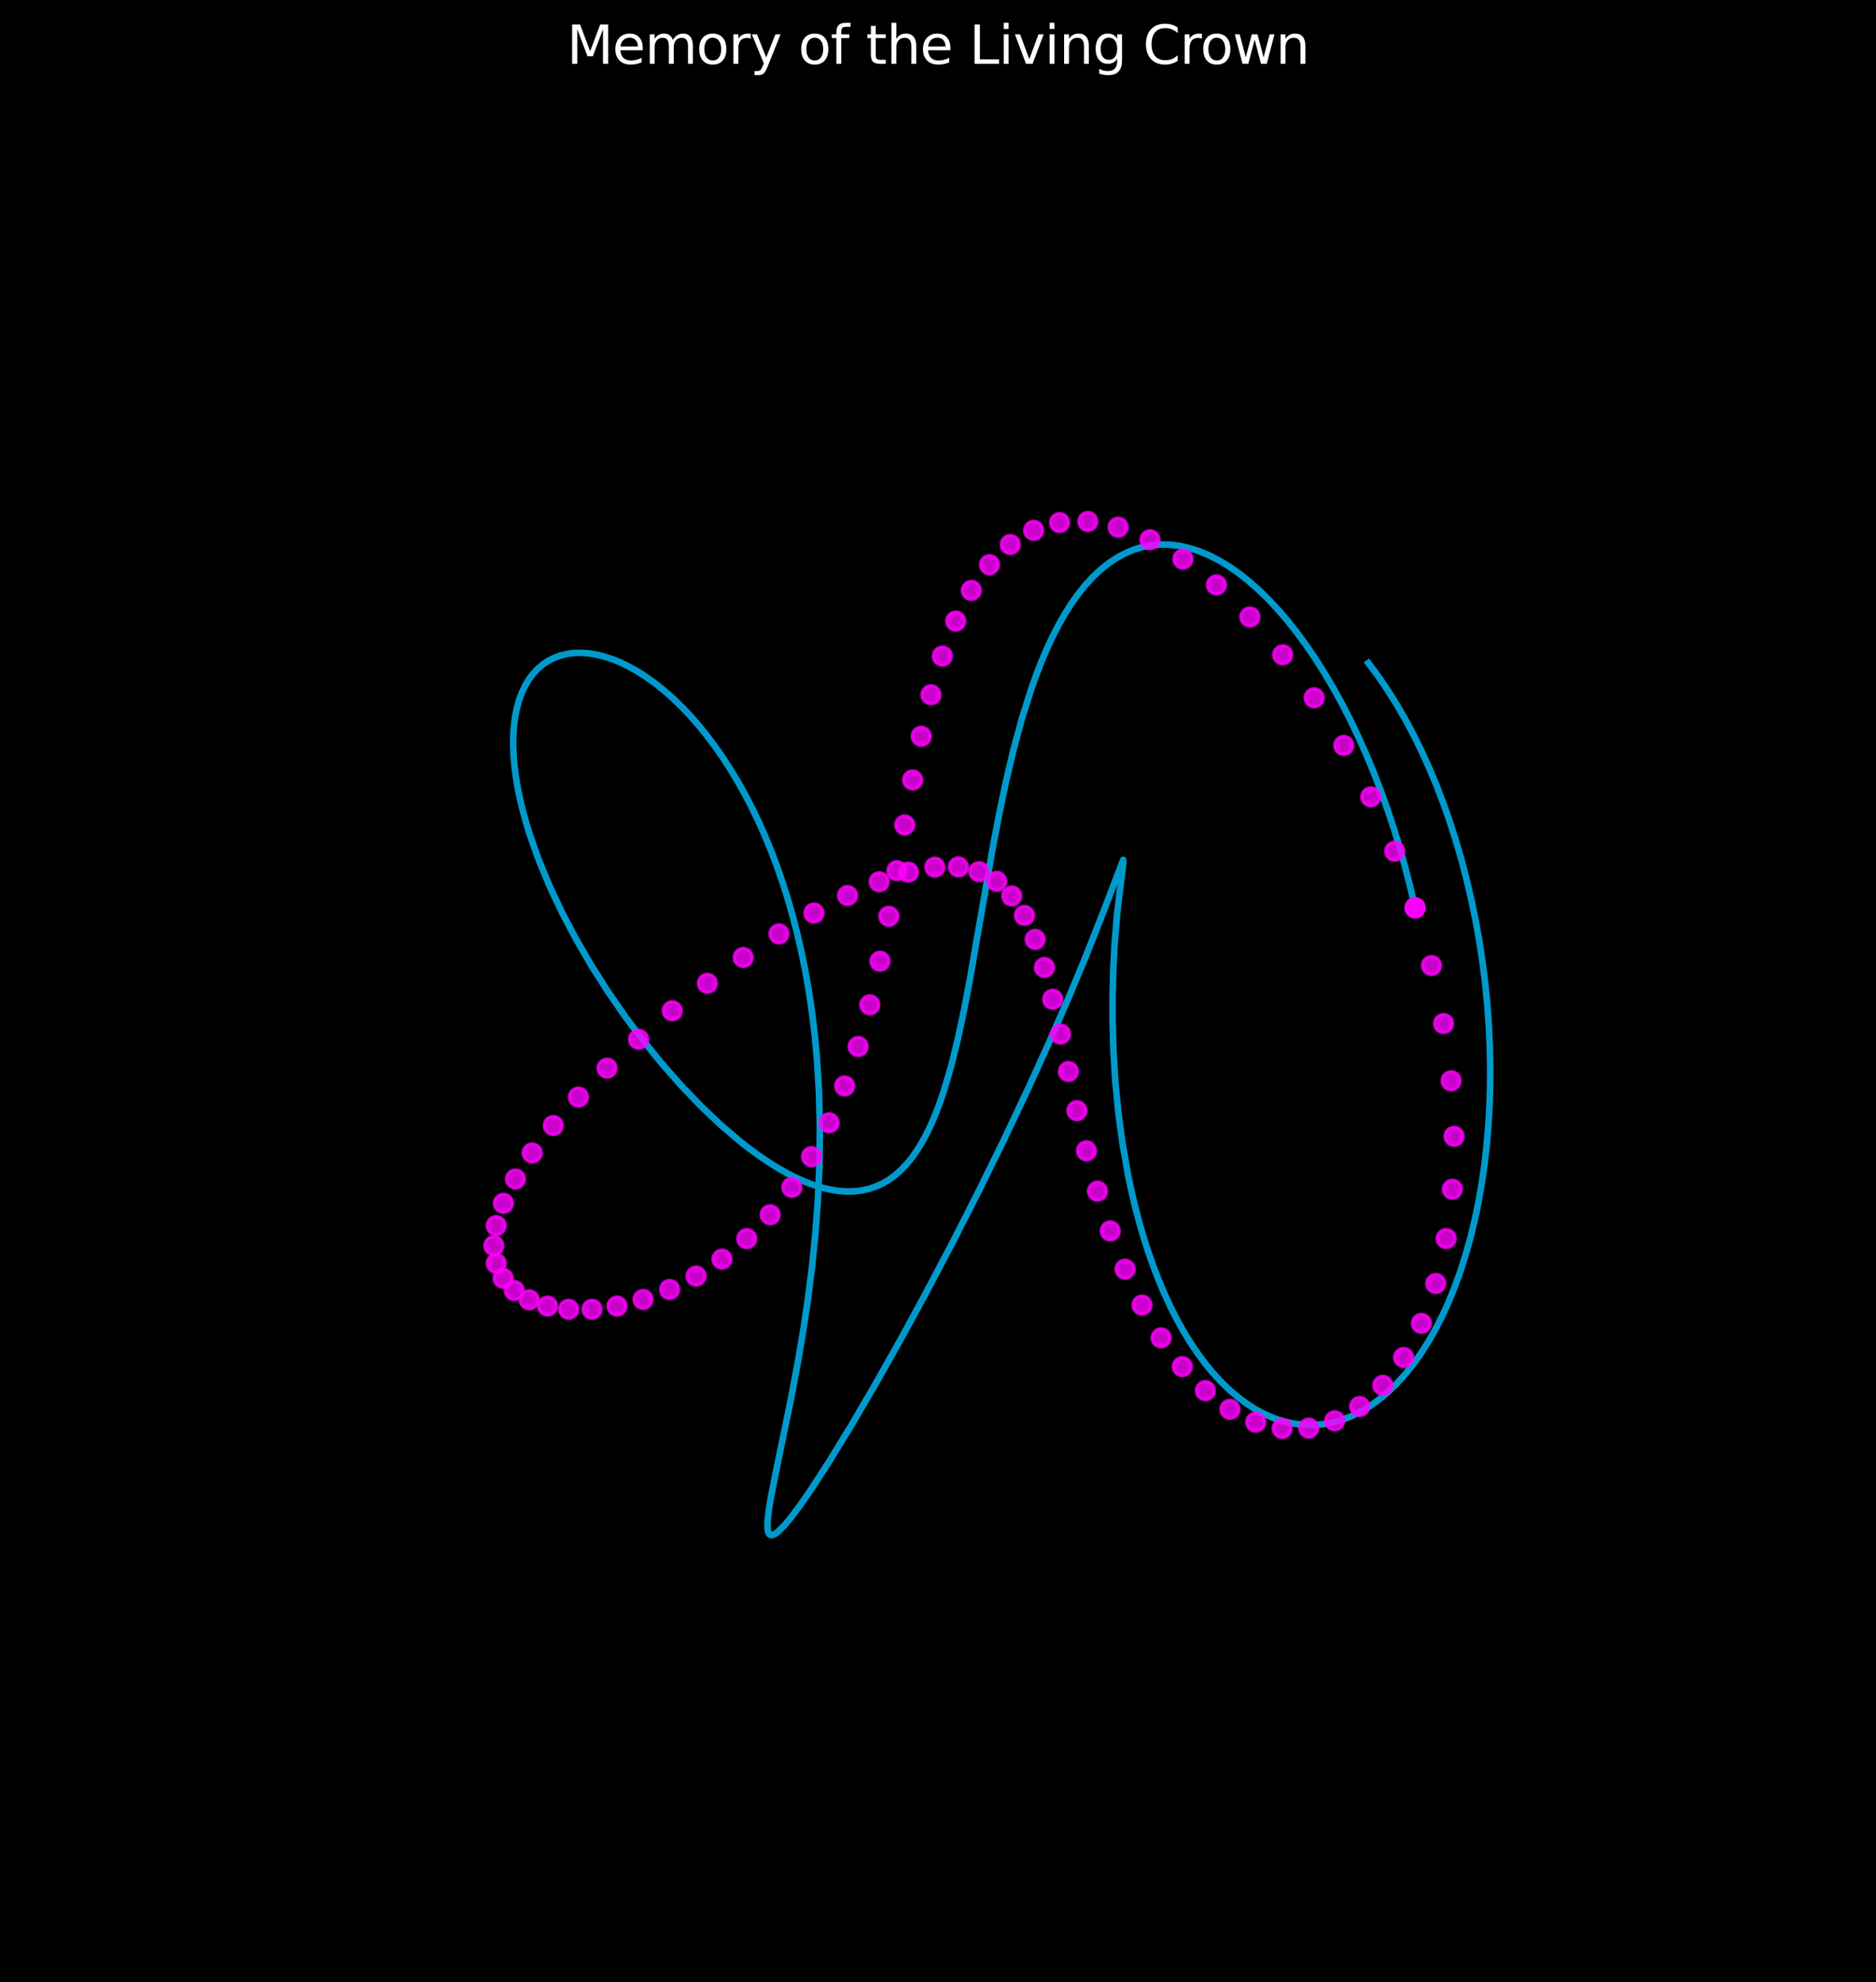 <?xml version="1.0" encoding="utf-8" standalone="no"?>
<!DOCTYPE svg PUBLIC "-//W3C//DTD SVG 1.1//EN"
  "http://www.w3.org/Graphics/SVG/1.1/DTD/svg11.dtd">
<svg xmlns:xlink="http://www.w3.org/1999/xlink" width="568.8pt" height="600.957pt" viewBox="0 0 568.8 600.957" xmlns="http://www.w3.org/2000/svg" version="1.1">
 <defs>
  <style type="text/css">*{stroke-linejoin: round; stroke-linecap: butt}</style>
 </defs>
 <g id="figure_1">
  <g id="patch_1">
   <path d="M 0 600.957 
L 568.8 600.957 
L 568.8 0 
L 0 0 
z
"/>
  </g>
  <g id="patch_2">
   <path d="M 7.2 593.758 
L 561.6 593.758 
L 561.6 39.358 
L 7.2 39.358 
z
"/>
  </g>
  <g id="axes_1">
   <g id="line2d_1">
    <path d="M 429.05 275.218 
L 427.641 269.134 
L 426.098 263.102 
L 424.424 257.136 
L 422.625 251.25 
L 420.704 245.459 
L 418.667 239.778 
L 416.519 234.218 
L 414.266 228.795 
L 411.915 223.521 
L 409.47 218.409 
L 406.94 213.471 
L 404.33 208.719 
L 401.647 204.165 
L 398.899 199.819 
L 396.092 195.691 
L 393.234 191.792 
L 390.332 188.131 
L 387.393 184.715 
L 384.426 181.554 
L 381.436 178.653 
L 378.432 176.02 
L 375.42 173.661 
L 372.408 171.581 
L 369.403 169.783 
L 366.411 168.272 
L 363.439 167.05 
L 360.494 166.12 
L 357.581 165.482 
L 354.707 165.137 
L 351.877 165.085 
L 349.096 165.324 
L 346.37 165.852 
L 343.703 166.667 
L 341.099 167.765 
L 338.561 169.142 
L 336.095 170.792 
L 333.701 172.709 
L 331.383 174.886 
L 329.144 177.318 
L 326.984 179.994 
L 324.905 182.906 
L 322.907 186.045 
L 320.991 189.401 
L 319.157 192.964 
L 317.404 196.721 
L 315.731 200.661 
L 314.136 204.772 
L 312.618 209.041 
L 309.8 218.002 
L 307.254 227.435 
L 304.95 237.228 
L 302.854 247.268 
L 300.927 257.438 
L 297.405 277.714 
L 294.023 297.177 
L 292.268 306.348 
L 290.412 315.024 
L 288.411 323.123 
L 286.228 330.571 
L 285.058 334.031 
L 283.828 337.306 
L 282.537 340.388 
L 281.182 343.272 
L 279.758 345.954 
L 278.263 348.427 
L 276.696 350.689 
L 275.055 352.736 
L 273.338 354.566 
L 271.544 356.175 
L 269.673 357.564 
L 267.725 358.729 
L 265.698 359.673 
L 263.596 360.393 
L 261.417 360.891 
L 259.164 361.169 
L 256.838 361.227 
L 254.442 361.069 
L 251.977 360.696 
L 249.448 360.111 
L 246.857 359.319 
L 244.207 358.323 
L 241.503 357.127 
L 238.749 355.736 
L 235.95 354.155 
L 233.109 352.389 
L 230.233 350.444 
L 227.326 348.325 
L 224.395 346.04 
L 218.481 340.996 
L 212.54 335.365 
L 206.624 329.206 
L 200.787 322.581 
L 195.082 315.554 
L 189.566 308.192 
L 184.294 300.565 
L 179.321 292.742 
L 174.7 284.795 
L 170.481 276.797 
L 166.712 268.821 
L 163.435 260.941 
L 160.691 253.23 
L 159.529 249.46 
L 158.511 245.76 
L 157.642 242.137 
L 156.923 238.602 
L 156.357 235.163 
L 155.946 231.827 
L 155.691 228.604 
L 155.593 225.502 
L 155.652 222.528 
L 155.868 219.691 
L 156.241 216.998 
L 156.768 214.456 
L 157.449 212.073 
L 158.28 209.855 
L 159.26 207.808 
L 160.384 205.939 
L 161.648 204.253 
L 163.049 202.755 
L 164.58 201.452 
L 166.237 200.346 
L 168.014 199.444 
L 169.905 198.747 
L 171.902 198.26 
L 173.998 197.984 
L 176.186 197.924 
L 178.458 198.08 
L 180.806 198.454 
L 183.221 199.046 
L 185.695 199.857 
L 188.219 200.888 
L 190.783 202.136 
L 193.38 203.602 
L 195.999 205.284 
L 198.632 207.178 
L 201.269 209.284 
L 203.901 211.597 
L 206.52 214.115 
L 209.116 216.832 
L 211.682 219.746 
L 214.208 222.85 
L 216.687 226.139 
L 219.111 229.609 
L 221.472 233.252 
L 223.765 237.063 
L 225.981 241.035 
L 228.115 245.161 
L 230.161 249.433 
L 232.114 253.843 
L 233.969 258.385 
L 235.723 263.05 
L 237.37 267.83 
L 238.909 272.716 
L 240.337 277.7 
L 241.651 282.774 
L 242.85 287.927 
L 243.934 293.153 
L 244.901 298.441 
L 245.752 303.782 
L 246.488 309.168 
L 247.109 314.59 
L 247.618 320.037 
L 248.308 330.976 
L 248.58 341.912 
L 248.464 352.773 
L 247.996 363.49 
L 247.218 373.993 
L 246.177 384.214 
L 244.923 394.089 
L 243.508 403.552 
L 241.988 412.543 
L 239.637 425.014 
L 235.997 442.632 
L 233.827 453.426 
L 233.127 457.604 
L 232.743 460.919 
L 232.712 463.339 
L 232.839 464.206 
L 233.067 464.84 
L 233.397 465.24 
L 233.834 465.402 
L 234.379 465.326 
L 235.035 465.011 
L 235.801 464.456 
L 237.673 462.626 
L 239.996 459.843 
L 242.766 456.12 
L 245.968 451.48 
L 251.537 442.875 
L 257.931 432.432 
L 265.016 420.349 
L 272.629 406.873 
L 280.583 392.297 
L 288.677 376.95 
L 296.702 361.195 
L 304.454 345.415 
L 311.742 330.003 
L 318.396 315.349 
L 324.277 301.829 
L 329.282 289.79 
L 334.495 276.565 
L 340.557 260.681 
L 340.605 260.856 
L 340.519 262.02 
L 338.718 276.939 
L 337.947 286.295 
L 337.56 293.477 
L 337.337 301.311 
L 337.331 309.7 
L 337.588 318.541 
L 338.152 327.726 
L 339.06 337.143 
L 340.343 346.678 
L 342.025 356.216 
L 343.022 360.949 
L 344.125 365.639 
L 345.334 370.272 
L 346.652 374.833 
L 348.077 379.308 
L 349.609 383.684 
L 351.248 387.946 
L 352.991 392.081 
L 354.838 396.076 
L 356.786 399.919 
L 358.832 403.596 
L 360.973 407.096 
L 363.205 410.407 
L 365.524 413.519 
L 367.926 416.42 
L 370.405 419.101 
L 372.957 421.552 
L 375.575 423.765 
L 378.253 425.73 
L 380.986 427.441 
L 383.765 428.89 
L 386.585 430.072 
L 389.438 430.98 
L 392.316 431.61 
L 395.212 431.958 
L 398.118 432.021 
L 401.025 431.795 
L 403.926 431.281 
L 406.812 430.475 
L 409.675 429.38 
L 412.507 427.994 
L 415.299 426.32 
L 418.043 424.36 
L 420.73 422.117 
L 423.353 419.595 
L 425.903 416.799 
L 428.373 413.734 
L 430.755 410.406 
L 433.042 406.823 
L 435.225 402.993 
L 437.3 398.922 
L 439.258 394.622 
L 441.093 390.101 
L 442.8 385.37 
L 444.373 380.441 
L 445.807 375.323 
L 447.098 370.031 
L 448.24 364.575 
L 449.23 358.97 
L 450.065 353.229 
L 450.741 347.366 
L 451.257 341.395 
L 451.61 335.331 
L 451.8 329.188 
L 451.824 322.982 
L 451.683 316.728 
L 451.377 310.441 
L 450.906 304.137 
L 450.271 297.831 
L 449.475 291.539 
L 448.519 285.277 
L 447.405 279.06 
L 446.138 272.903 
L 444.719 266.822 
L 443.154 260.831 
L 441.447 254.946 
L 439.602 249.18 
L 437.624 243.548 
L 435.52 238.064 
L 433.295 232.741 
L 430.954 227.592 
L 428.506 222.63 
L 425.956 217.866 
L 423.311 213.311 
L 420.579 208.978 
L 417.768 204.875 
L 414.884 201.013 
L 414.884 201.013 
" clip-path="url(#pced6976447)" style="fill: none; stroke: #00bfff; stroke-opacity: 0.8; stroke-width: 2; stroke-linecap: square"/>
   </g>
   <g id="Path3DCollection_1">
    <defs>
     <path id="C0_0_e614687bc3" d="M 0 2.739 
C 0.726 2.739 1.423 2.45 1.936 1.936 
C 2.45 1.423 2.739 0.726 2.739 -0 
C 2.739 -0.726 2.45 -1.423 1.936 -1.936 
C 1.423 -2.45 0.726 -2.739 0 -2.739 
C -0.726 -2.739 -1.423 -2.45 -1.936 -1.936 
C -2.45 -1.423 -2.739 -0.726 -2.739 0 
C -2.739 0.726 -2.45 1.423 -1.936 1.936 
C -1.423 2.45 -0.726 2.739 0 2.739 
z
"/>
    </defs>
    <g clip-path="url(#pced6976447)">
     <use xlink:href="#C0_0_e614687bc3" x="211.052" y="386.859" style="fill: #ff00ff; fill-opacity: 0.8; stroke: #ff00ff; stroke-opacity: 0.8"/>
    </g>
    <g clip-path="url(#pced6976447)">
     <use xlink:href="#C0_0_e614687bc3" x="218.896" y="381.725" style="fill: #ff00ff; fill-opacity: 0.8; stroke: #ff00ff; stroke-opacity: 0.8"/>
    </g>
    <g clip-path="url(#pced6976447)">
     <use xlink:href="#C0_0_e614687bc3" x="203.028" y="390.934" style="fill: #ff00ff; fill-opacity: 0.8; stroke: #ff00ff; stroke-opacity: 0.8"/>
    </g>
    <g clip-path="url(#pced6976447)">
     <use xlink:href="#C0_0_e614687bc3" x="226.424" y="375.528" style="fill: #ff00ff; fill-opacity: 0.8; stroke: #ff00ff; stroke-opacity: 0.8"/>
    </g>
    <g clip-path="url(#pced6976447)">
     <use xlink:href="#C0_0_e614687bc3" x="194.98" y="393.962" style="fill: #ff00ff; fill-opacity: 0.8; stroke: #ff00ff; stroke-opacity: 0.8"/>
    </g>
    <g clip-path="url(#pced6976447)">
     <use xlink:href="#C0_0_e614687bc3" x="233.516" y="368.272" style="fill: #ff00ff; fill-opacity: 0.8; stroke: #ff00ff; stroke-opacity: 0.8"/>
    </g>
    <g clip-path="url(#pced6976447)">
     <use xlink:href="#C0_0_e614687bc3" x="187.076" y="395.958" style="fill: #ff00ff; fill-opacity: 0.8; stroke: #ff00ff; stroke-opacity: 0.8"/>
    </g>
    <g clip-path="url(#pced6976447)">
     <use xlink:href="#C0_0_e614687bc3" x="240.08" y="359.975" style="fill: #ff00ff; fill-opacity: 0.8; stroke: #ff00ff; stroke-opacity: 0.8"/>
    </g>
    <g clip-path="url(#pced6976447)">
     <use xlink:href="#C0_0_e614687bc3" x="179.493" y="396.942" style="fill: #ff00ff; fill-opacity: 0.8; stroke: #ff00ff; stroke-opacity: 0.8"/>
    </g>
    <g clip-path="url(#pced6976447)">
     <use xlink:href="#C0_0_e614687bc3" x="246.051" y="350.667" style="fill: #ff00ff; fill-opacity: 0.8; stroke: #ff00ff; stroke-opacity: 0.8"/>
    </g>
    <g clip-path="url(#pced6976447)">
     <use xlink:href="#C0_0_e614687bc3" x="251.392" y="340.399" style="fill: #ff00ff; fill-opacity: 0.8; stroke: #ff00ff; stroke-opacity: 0.8"/>
    </g>
    <g clip-path="url(#pced6976447)">
     <use xlink:href="#C0_0_e614687bc3" x="172.412" y="396.938" style="fill: #ff00ff; fill-opacity: 0.8; stroke: #ff00ff; stroke-opacity: 0.8"/>
    </g>
    <g clip-path="url(#pced6976447)">
     <use xlink:href="#C0_0_e614687bc3" x="415.613" y="241.575" style="fill: #ff00ff; fill-opacity: 0.8; stroke: #ff00ff; stroke-opacity: 0.8"/>
    </g>
    <g clip-path="url(#pced6976447)">
     <use xlink:href="#C0_0_e614687bc3" x="422.873" y="258.074" style="fill: #ff00ff; fill-opacity: 0.8; stroke: #ff00ff; stroke-opacity: 0.8"/>
    </g>
    <g clip-path="url(#pced6976447)">
     <use xlink:href="#C0_0_e614687bc3" x="407.417" y="225.988" style="fill: #ff00ff; fill-opacity: 0.8; stroke: #ff00ff; stroke-opacity: 0.8"/>
    </g>
    <g clip-path="url(#pced6976447)">
     <use xlink:href="#C0_0_e614687bc3" x="429.05" y="275.218" style="fill: #ff00ff; fill-opacity: 0.8; stroke: #ff00ff; stroke-opacity: 0.8"/>
    </g>
    <g clip-path="url(#pced6976447)">
     <use xlink:href="#C0_0_e614687bc3" x="429.05" y="275.218" style="fill: #ff00ff; fill-opacity: 0.8; stroke: #ff00ff; stroke-opacity: 0.8"/>
    </g>
    <g clip-path="url(#pced6976447)">
     <use xlink:href="#C0_0_e614687bc3" x="398.455" y="211.559" style="fill: #ff00ff; fill-opacity: 0.8; stroke: #ff00ff; stroke-opacity: 0.8"/>
    </g>
    <g clip-path="url(#pced6976447)">
     <use xlink:href="#C0_0_e614687bc3" x="434.018" y="292.725" style="fill: #ff00ff; fill-opacity: 0.8; stroke: #ff00ff; stroke-opacity: 0.8"/>
    </g>
    <g clip-path="url(#pced6976447)">
     <use xlink:href="#C0_0_e614687bc3" x="256.097" y="329.236" style="fill: #ff00ff; fill-opacity: 0.8; stroke: #ff00ff; stroke-opacity: 0.8"/>
    </g>
    <g clip-path="url(#pced6976447)">
     <use xlink:href="#C0_0_e614687bc3" x="388.907" y="198.513" style="fill: #ff00ff; fill-opacity: 0.8; stroke: #ff00ff; stroke-opacity: 0.8"/>
    </g>
    <g clip-path="url(#pced6976447)">
     <use xlink:href="#C0_0_e614687bc3" x="437.681" y="310.304" style="fill: #ff00ff; fill-opacity: 0.8; stroke: #ff00ff; stroke-opacity: 0.8"/>
    </g>
    <g clip-path="url(#pced6976447)">
     <use xlink:href="#C0_0_e614687bc3" x="439.973" y="327.659" style="fill: #ff00ff; fill-opacity: 0.8; stroke: #ff00ff; stroke-opacity: 0.8"/>
    </g>
    <g clip-path="url(#pced6976447)">
     <use xlink:href="#C0_0_e614687bc3" x="378.963" y="187.046" style="fill: #ff00ff; fill-opacity: 0.8; stroke: #ff00ff; stroke-opacity: 0.8"/>
    </g>
    <g clip-path="url(#pced6976447)">
     <use xlink:href="#C0_0_e614687bc3" x="166.011" y="395.968" style="fill: #ff00ff; fill-opacity: 0.8; stroke: #ff00ff; stroke-opacity: 0.8"/>
    </g>
    <g clip-path="url(#pced6976447)">
     <use xlink:href="#C0_0_e614687bc3" x="260.191" y="317.271" style="fill: #ff00ff; fill-opacity: 0.8; stroke: #ff00ff; stroke-opacity: 0.8"/>
    </g>
    <g clip-path="url(#pced6976447)">
     <use xlink:href="#C0_0_e614687bc3" x="440.862" y="344.497" style="fill: #ff00ff; fill-opacity: 0.8; stroke: #ff00ff; stroke-opacity: 0.8"/>
    </g>
    <g clip-path="url(#pced6976447)">
     <use xlink:href="#C0_0_e614687bc3" x="368.816" y="177.327" style="fill: #ff00ff; fill-opacity: 0.8; stroke: #ff00ff; stroke-opacity: 0.8"/>
    </g>
    <g clip-path="url(#pced6976447)">
     <use xlink:href="#C0_0_e614687bc3" x="440.351" y="360.532" style="fill: #ff00ff; fill-opacity: 0.8; stroke: #ff00ff; stroke-opacity: 0.8"/>
    </g>
    <g clip-path="url(#pced6976447)">
     <use xlink:href="#C0_0_e614687bc3" x="358.657" y="169.489" style="fill: #ff00ff; fill-opacity: 0.8; stroke: #ff00ff; stroke-opacity: 0.8"/>
    </g>
    <g clip-path="url(#pced6976447)">
     <use xlink:href="#C0_0_e614687bc3" x="263.728" y="304.613" style="fill: #ff00ff; fill-opacity: 0.8; stroke: #ff00ff; stroke-opacity: 0.8"/>
    </g>
    <g clip-path="url(#pced6976447)">
     <use xlink:href="#C0_0_e614687bc3" x="438.478" y="375.491" style="fill: #ff00ff; fill-opacity: 0.8; stroke: #ff00ff; stroke-opacity: 0.8"/>
    </g>
    <g clip-path="url(#pced6976447)">
     <use xlink:href="#C0_0_e614687bc3" x="348.666" y="163.635" style="fill: #ff00ff; fill-opacity: 0.8; stroke: #ff00ff; stroke-opacity: 0.8"/>
    </g>
    <g clip-path="url(#pced6976447)">
     <use xlink:href="#C0_0_e614687bc3" x="160.463" y="394.059" style="fill: #ff00ff; fill-opacity: 0.8; stroke: #ff00ff; stroke-opacity: 0.8"/>
    </g>
    <g clip-path="url(#pced6976447)">
     <use xlink:href="#C0_0_e614687bc3" x="435.315" y="389.125" style="fill: #ff00ff; fill-opacity: 0.8; stroke: #ff00ff; stroke-opacity: 0.8"/>
    </g>
    <g clip-path="url(#pced6976447)">
     <use xlink:href="#C0_0_e614687bc3" x="339.01" y="159.827" style="fill: #ff00ff; fill-opacity: 0.8; stroke: #ff00ff; stroke-opacity: 0.8"/>
    </g>
    <g clip-path="url(#pced6976447)">
     <use xlink:href="#C0_0_e614687bc3" x="266.791" y="291.4" style="fill: #ff00ff; fill-opacity: 0.8; stroke: #ff00ff; stroke-opacity: 0.8"/>
    </g>
    <g clip-path="url(#pced6976447)">
     <use xlink:href="#C0_0_e614687bc3" x="430.966" y="401.207" style="fill: #ff00ff; fill-opacity: 0.8; stroke: #ff00ff; stroke-opacity: 0.8"/>
    </g>
    <g clip-path="url(#pced6976447)">
     <use xlink:href="#C0_0_e614687bc3" x="329.837" y="158.094" style="fill: #ff00ff; fill-opacity: 0.8; stroke: #ff00ff; stroke-opacity: 0.8"/>
    </g>
    <g clip-path="url(#pced6976447)">
     <use xlink:href="#C0_0_e614687bc3" x="425.563" y="411.545" style="fill: #ff00ff; fill-opacity: 0.8; stroke: #ff00ff; stroke-opacity: 0.8"/>
    </g>
    <g clip-path="url(#pced6976447)">
     <use xlink:href="#C0_0_e614687bc3" x="269.487" y="277.789" style="fill: #ff00ff; fill-opacity: 0.8; stroke: #ff00ff; stroke-opacity: 0.8"/>
    </g>
    <g clip-path="url(#pced6976447)">
     <use xlink:href="#C0_0_e614687bc3" x="321.27" y="158.428" style="fill: #ff00ff; fill-opacity: 0.8; stroke: #ff00ff; stroke-opacity: 0.8"/>
    </g>
    <g clip-path="url(#pced6976447)">
     <use xlink:href="#C0_0_e614687bc3" x="419.264" y="419.983" style="fill: #ff00ff; fill-opacity: 0.8; stroke: #ff00ff; stroke-opacity: 0.8"/>
    </g>
    <g clip-path="url(#pced6976447)">
     <use xlink:href="#C0_0_e614687bc3" x="155.928" y="391.239" style="fill: #ff00ff; fill-opacity: 0.8; stroke: #ff00ff; stroke-opacity: 0.8"/>
    </g>
    <g clip-path="url(#pced6976447)">
     <use xlink:href="#C0_0_e614687bc3" x="271.941" y="263.96" style="fill: #ff00ff; fill-opacity: 0.8; stroke: #ff00ff; stroke-opacity: 0.8"/>
    </g>
    <g clip-path="url(#pced6976447)">
     <use xlink:href="#C0_0_e614687bc3" x="313.405" y="160.781" style="fill: #ff00ff; fill-opacity: 0.8; stroke: #ff00ff; stroke-opacity: 0.8"/>
    </g>
    <g clip-path="url(#pced6976447)">
     <use xlink:href="#C0_0_e614687bc3" x="412.244" y="426.405" style="fill: #ff00ff; fill-opacity: 0.8; stroke: #ff00ff; stroke-opacity: 0.8"/>
    </g>
    <g clip-path="url(#pced6976447)">
     <use xlink:href="#C0_0_e614687bc3" x="274.297" y="250.11" style="fill: #ff00ff; fill-opacity: 0.8; stroke: #ff00ff; stroke-opacity: 0.8"/>
    </g>
    <g clip-path="url(#pced6976447)">
     <use xlink:href="#C0_0_e614687bc3" x="306.306" y="165.074" style="fill: #ff00ff; fill-opacity: 0.8; stroke: #ff00ff; stroke-opacity: 0.8"/>
    </g>
    <g clip-path="url(#pced6976447)">
     <use xlink:href="#C0_0_e614687bc3" x="404.688" y="430.737" style="fill: #ff00ff; fill-opacity: 0.8; stroke: #ff00ff; stroke-opacity: 0.8"/>
    </g>
    <g clip-path="url(#pced6976447)">
     <use xlink:href="#C0_0_e614687bc3" x="300.005" y="171.191" style="fill: #ff00ff; fill-opacity: 0.8; stroke: #ff00ff; stroke-opacity: 0.8"/>
    </g>
    <g clip-path="url(#pced6976447)">
     <use xlink:href="#C0_0_e614687bc3" x="276.703" y="236.453" style="fill: #ff00ff; fill-opacity: 0.8; stroke: #ff00ff; stroke-opacity: 0.8"/>
    </g>
    <g clip-path="url(#pced6976447)">
     <use xlink:href="#C0_0_e614687bc3" x="294.502" y="178.987" style="fill: #ff00ff; fill-opacity: 0.8; stroke: #ff00ff; stroke-opacity: 0.8"/>
    </g>
    <g clip-path="url(#pced6976447)">
     <use xlink:href="#C0_0_e614687bc3" x="279.312" y="223.214" style="fill: #ff00ff; fill-opacity: 0.8; stroke: #ff00ff; stroke-opacity: 0.8"/>
    </g>
    <g clip-path="url(#pced6976447)">
     <use xlink:href="#C0_0_e614687bc3" x="396.792" y="432.952" style="fill: #ff00ff; fill-opacity: 0.8; stroke: #ff00ff; stroke-opacity: 0.8"/>
    </g>
    <g clip-path="url(#pced6976447)">
     <use xlink:href="#C0_0_e614687bc3" x="289.76" y="188.29" style="fill: #ff00ff; fill-opacity: 0.8; stroke: #ff00ff; stroke-opacity: 0.8"/>
    </g>
    <g clip-path="url(#pced6976447)">
     <use xlink:href="#C0_0_e614687bc3" x="282.27" y="210.621" style="fill: #ff00ff; fill-opacity: 0.8; stroke: #ff00ff; stroke-opacity: 0.8"/>
    </g>
    <g clip-path="url(#pced6976447)">
     <use xlink:href="#C0_0_e614687bc3" x="285.714" y="198.905" style="fill: #ff00ff; fill-opacity: 0.8; stroke: #ff00ff; stroke-opacity: 0.8"/>
    </g>
    <g clip-path="url(#pced6976447)">
     <use xlink:href="#C0_0_e614687bc3" x="152.551" y="387.541" style="fill: #ff00ff; fill-opacity: 0.8; stroke: #ff00ff; stroke-opacity: 0.8"/>
    </g>
    <g clip-path="url(#pced6976447)">
     <use xlink:href="#C0_0_e614687bc3" x="388.745" y="433.066" style="fill: #ff00ff; fill-opacity: 0.8; stroke: #ff00ff; stroke-opacity: 0.8"/>
    </g>
    <g clip-path="url(#pced6976447)">
     <use xlink:href="#C0_0_e614687bc3" x="380.731" y="431.14" style="fill: #ff00ff; fill-opacity: 0.8; stroke: #ff00ff; stroke-opacity: 0.8"/>
    </g>
    <g clip-path="url(#pced6976447)">
     <use xlink:href="#C0_0_e614687bc3" x="372.92" y="427.273" style="fill: #ff00ff; fill-opacity: 0.8; stroke: #ff00ff; stroke-opacity: 0.8"/>
    </g>
    <g clip-path="url(#pced6976447)">
     <use xlink:href="#C0_0_e614687bc3" x="365.458" y="421.606" style="fill: #ff00ff; fill-opacity: 0.8; stroke: #ff00ff; stroke-opacity: 0.8"/>
    </g>
    <g clip-path="url(#pced6976447)">
     <use xlink:href="#C0_0_e614687bc3" x="150.453" y="383" style="fill: #ff00ff; fill-opacity: 0.8; stroke: #ff00ff; stroke-opacity: 0.8"/>
    </g>
    <g clip-path="url(#pced6976447)">
     <use xlink:href="#C0_0_e614687bc3" x="358.469" y="414.311" style="fill: #ff00ff; fill-opacity: 0.8; stroke: #ff00ff; stroke-opacity: 0.8"/>
    </g>
    <g clip-path="url(#pced6976447)">
     <use xlink:href="#C0_0_e614687bc3" x="352.046" y="405.588" style="fill: #ff00ff; fill-opacity: 0.8; stroke: #ff00ff; stroke-opacity: 0.8"/>
    </g>
    <g clip-path="url(#pced6976447)">
     <use xlink:href="#C0_0_e614687bc3" x="346.251" y="395.662" style="fill: #ff00ff; fill-opacity: 0.8; stroke: #ff00ff; stroke-opacity: 0.8"/>
    </g>
    <g clip-path="url(#pced6976447)">
     <use xlink:href="#C0_0_e614687bc3" x="149.73" y="377.662" style="fill: #ff00ff; fill-opacity: 0.8; stroke: #ff00ff; stroke-opacity: 0.8"/>
    </g>
    <g clip-path="url(#pced6976447)">
     <use xlink:href="#C0_0_e614687bc3" x="341.112" y="384.773" style="fill: #ff00ff; fill-opacity: 0.8; stroke: #ff00ff; stroke-opacity: 0.8"/>
    </g>
    <g clip-path="url(#pced6976447)">
     <use xlink:href="#C0_0_e614687bc3" x="336.622" y="373.175" style="fill: #ff00ff; fill-opacity: 0.8; stroke: #ff00ff; stroke-opacity: 0.8"/>
    </g>
    <g clip-path="url(#pced6976447)">
     <use xlink:href="#C0_0_e614687bc3" x="150.448" y="371.577" style="fill: #ff00ff; fill-opacity: 0.8; stroke: #ff00ff; stroke-opacity: 0.8"/>
    </g>
    <g clip-path="url(#pced6976447)">
     <use xlink:href="#C0_0_e614687bc3" x="332.743" y="361.127" style="fill: #ff00ff; fill-opacity: 0.8; stroke: #ff00ff; stroke-opacity: 0.8"/>
    </g>
    <g clip-path="url(#pced6976447)">
     <use xlink:href="#C0_0_e614687bc3" x="329.404" y="348.886" style="fill: #ff00ff; fill-opacity: 0.8; stroke: #ff00ff; stroke-opacity: 0.8"/>
    </g>
    <g clip-path="url(#pced6976447)">
     <use xlink:href="#C0_0_e614687bc3" x="152.636" y="364.808" style="fill: #ff00ff; fill-opacity: 0.8; stroke: #ff00ff; stroke-opacity: 0.8"/>
    </g>
    <g clip-path="url(#pced6976447)">
     <use xlink:href="#C0_0_e614687bc3" x="326.508" y="336.709" style="fill: #ff00ff; fill-opacity: 0.8; stroke: #ff00ff; stroke-opacity: 0.8"/>
    </g>
    <g clip-path="url(#pced6976447)">
     <use xlink:href="#C0_0_e614687bc3" x="323.932" y="324.84" style="fill: #ff00ff; fill-opacity: 0.8; stroke: #ff00ff; stroke-opacity: 0.8"/>
    </g>
    <g clip-path="url(#pced6976447)">
     <use xlink:href="#C0_0_e614687bc3" x="156.288" y="357.431" style="fill: #ff00ff; fill-opacity: 0.8; stroke: #ff00ff; stroke-opacity: 0.8"/>
    </g>
    <g clip-path="url(#pced6976447)">
     <use xlink:href="#C0_0_e614687bc3" x="321.537" y="313.511" style="fill: #ff00ff; fill-opacity: 0.8; stroke: #ff00ff; stroke-opacity: 0.8"/>
    </g>
    <g clip-path="url(#pced6976447)">
     <use xlink:href="#C0_0_e614687bc3" x="161.359" y="349.533" style="fill: #ff00ff; fill-opacity: 0.8; stroke: #ff00ff; stroke-opacity: 0.8"/>
    </g>
    <g clip-path="url(#pced6976447)">
     <use xlink:href="#C0_0_e614687bc3" x="319.167" y="302.935" style="fill: #ff00ff; fill-opacity: 0.8; stroke: #ff00ff; stroke-opacity: 0.8"/>
    </g>
    <g clip-path="url(#pced6976447)">
     <use xlink:href="#C0_0_e614687bc3" x="316.662" y="293.305" style="fill: #ff00ff; fill-opacity: 0.8; stroke: #ff00ff; stroke-opacity: 0.8"/>
    </g>
    <g clip-path="url(#pced6976447)">
     <use xlink:href="#C0_0_e614687bc3" x="167.764" y="341.22" style="fill: #ff00ff; fill-opacity: 0.8; stroke: #ff00ff; stroke-opacity: 0.8"/>
    </g>
    <g clip-path="url(#pced6976447)">
     <use xlink:href="#C0_0_e614687bc3" x="313.859" y="284.789" style="fill: #ff00ff; fill-opacity: 0.8; stroke: #ff00ff; stroke-opacity: 0.8"/>
    </g>
    <g clip-path="url(#pced6976447)">
     <use xlink:href="#C0_0_e614687bc3" x="175.383" y="332.611" style="fill: #ff00ff; fill-opacity: 0.8; stroke: #ff00ff; stroke-opacity: 0.8"/>
    </g>
    <g clip-path="url(#pced6976447)">
     <use xlink:href="#C0_0_e614687bc3" x="310.605" y="277.529" style="fill: #ff00ff; fill-opacity: 0.8; stroke: #ff00ff; stroke-opacity: 0.8"/>
    </g>
    <g clip-path="url(#pced6976447)">
     <use xlink:href="#C0_0_e614687bc3" x="306.757" y="271.636" style="fill: #ff00ff; fill-opacity: 0.8; stroke: #ff00ff; stroke-opacity: 0.8"/>
    </g>
    <g clip-path="url(#pced6976447)">
     <use xlink:href="#C0_0_e614687bc3" x="184.058" y="323.841" style="fill: #ff00ff; fill-opacity: 0.8; stroke: #ff00ff; stroke-opacity: 0.8"/>
    </g>
    <g clip-path="url(#pced6976447)">
     <use xlink:href="#C0_0_e614687bc3" x="302.194" y="267.194" style="fill: #ff00ff; fill-opacity: 0.8; stroke: #ff00ff; stroke-opacity: 0.8"/>
    </g>
    <g clip-path="url(#pced6976447)">
     <use xlink:href="#C0_0_e614687bc3" x="193.607" y="315.058" style="fill: #ff00ff; fill-opacity: 0.8; stroke: #ff00ff; stroke-opacity: 0.8"/>
    </g>
    <g clip-path="url(#pced6976447)">
     <use xlink:href="#C0_0_e614687bc3" x="296.821" y="264.25" style="fill: #ff00ff; fill-opacity: 0.8; stroke: #ff00ff; stroke-opacity: 0.8"/>
    </g>
    <g clip-path="url(#pced6976447)">
     <use xlink:href="#C0_0_e614687bc3" x="203.819" y="306.424" style="fill: #ff00ff; fill-opacity: 0.8; stroke: #ff00ff; stroke-opacity: 0.8"/>
    </g>
    <g clip-path="url(#pced6976447)">
     <use xlink:href="#C0_0_e614687bc3" x="290.577" y="262.822" style="fill: #ff00ff; fill-opacity: 0.8; stroke: #ff00ff; stroke-opacity: 0.8"/>
    </g>
    <g clip-path="url(#pced6976447)">
     <use xlink:href="#C0_0_e614687bc3" x="214.471" y="298.107" style="fill: #ff00ff; fill-opacity: 0.8; stroke: #ff00ff; stroke-opacity: 0.8"/>
    </g>
    <g clip-path="url(#pced6976447)">
     <use xlink:href="#C0_0_e614687bc3" x="283.436" y="262.893" style="fill: #ff00ff; fill-opacity: 0.8; stroke: #ff00ff; stroke-opacity: 0.8"/>
    </g>
    <g clip-path="url(#pced6976447)">
     <use xlink:href="#C0_0_e614687bc3" x="225.334" y="290.284" style="fill: #ff00ff; fill-opacity: 0.8; stroke: #ff00ff; stroke-opacity: 0.8"/>
    </g>
    <g clip-path="url(#pced6976447)">
     <use xlink:href="#C0_0_e614687bc3" x="275.411" y="264.417" style="fill: #ff00ff; fill-opacity: 0.8; stroke: #ff00ff; stroke-opacity: 0.8"/>
    </g>
    <g clip-path="url(#pced6976447)">
     <use xlink:href="#C0_0_e614687bc3" x="236.18" y="283.128" style="fill: #ff00ff; fill-opacity: 0.8; stroke: #ff00ff; stroke-opacity: 0.8"/>
    </g>
    <g clip-path="url(#pced6976447)">
     <use xlink:href="#C0_0_e614687bc3" x="266.558" y="267.318" style="fill: #ff00ff; fill-opacity: 0.8; stroke: #ff00ff; stroke-opacity: 0.8"/>
    </g>
    <g clip-path="url(#pced6976447)">
     <use xlink:href="#C0_0_e614687bc3" x="246.792" y="276.81" style="fill: #ff00ff; fill-opacity: 0.8; stroke: #ff00ff; stroke-opacity: 0.8"/>
    </g>
    <g clip-path="url(#pced6976447)">
     <use xlink:href="#C0_0_e614687bc3" x="256.974" y="271.491" style="fill: #ff00ff; fill-opacity: 0.8; stroke: #ff00ff; stroke-opacity: 0.8"/>
    </g>
   </g>
   <g id="text_1">
    <!-- Memory of the Living Crown -->
    <g style="fill: #ffffff" transform="translate(171.865 19.358) scale(0.16 -0.16)">
     <defs>
      <path id="DejaVuSans-4d" d="M 628 4666 
L 1569 4666 
L 2759 1491 
L 3956 4666 
L 4897 4666 
L 4897 0 
L 4281 0 
L 4281 4097 
L 3078 897 
L 2444 897 
L 1241 4097 
L 1241 0 
L 628 0 
L 628 4666 
z
" transform="scale(0.016)"/>
      <path id="DejaVuSans-65" d="M 3597 1894 
L 3597 1613 
L 953 1613 
Q 991 1019 1311 708 
Q 1631 397 2203 397 
Q 2534 397 2845 478 
Q 3156 559 3463 722 
L 3463 178 
Q 3153 47 2828 -22 
Q 2503 -91 2169 -91 
Q 1331 -91 842 396 
Q 353 884 353 1716 
Q 353 2575 817 3079 
Q 1281 3584 2069 3584 
Q 2775 3584 3186 3129 
Q 3597 2675 3597 1894 
z
M 3022 2063 
Q 3016 2534 2758 2815 
Q 2500 3097 2075 3097 
Q 1594 3097 1305 2825 
Q 1016 2553 972 2059 
L 3022 2063 
z
" transform="scale(0.016)"/>
      <path id="DejaVuSans-6d" d="M 3328 2828 
Q 3544 3216 3844 3400 
Q 4144 3584 4550 3584 
Q 5097 3584 5394 3201 
Q 5691 2819 5691 2113 
L 5691 0 
L 5113 0 
L 5113 2094 
Q 5113 2597 4934 2840 
Q 4756 3084 4391 3084 
Q 3944 3084 3684 2787 
Q 3425 2491 3425 1978 
L 3425 0 
L 2847 0 
L 2847 2094 
Q 2847 2600 2669 2842 
Q 2491 3084 2119 3084 
Q 1678 3084 1418 2786 
Q 1159 2488 1159 1978 
L 1159 0 
L 581 0 
L 581 3500 
L 1159 3500 
L 1159 2956 
Q 1356 3278 1631 3431 
Q 1906 3584 2284 3584 
Q 2666 3584 2933 3390 
Q 3200 3197 3328 2828 
z
" transform="scale(0.016)"/>
      <path id="DejaVuSans-6f" d="M 1959 3097 
Q 1497 3097 1228 2736 
Q 959 2375 959 1747 
Q 959 1119 1226 758 
Q 1494 397 1959 397 
Q 2419 397 2687 759 
Q 2956 1122 2956 1747 
Q 2956 2369 2687 2733 
Q 2419 3097 1959 3097 
z
M 1959 3584 
Q 2709 3584 3137 3096 
Q 3566 2609 3566 1747 
Q 3566 888 3137 398 
Q 2709 -91 1959 -91 
Q 1206 -91 779 398 
Q 353 888 353 1747 
Q 353 2609 779 3096 
Q 1206 3584 1959 3584 
z
" transform="scale(0.016)"/>
      <path id="DejaVuSans-72" d="M 2631 2963 
Q 2534 3019 2420 3045 
Q 2306 3072 2169 3072 
Q 1681 3072 1420 2755 
Q 1159 2438 1159 1844 
L 1159 0 
L 581 0 
L 581 3500 
L 1159 3500 
L 1159 2956 
Q 1341 3275 1631 3429 
Q 1922 3584 2338 3584 
Q 2397 3584 2469 3576 
Q 2541 3569 2628 3553 
L 2631 2963 
z
" transform="scale(0.016)"/>
      <path id="DejaVuSans-79" d="M 2059 -325 
Q 1816 -950 1584 -1140 
Q 1353 -1331 966 -1331 
L 506 -1331 
L 506 -850 
L 844 -850 
Q 1081 -850 1212 -737 
Q 1344 -625 1503 -206 
L 1606 56 
L 191 3500 
L 800 3500 
L 1894 763 
L 2988 3500 
L 3597 3500 
L 2059 -325 
z
" transform="scale(0.016)"/>
      <path id="DejaVuSans-20" transform="scale(0.016)"/>
      <path id="DejaVuSans-66" d="M 2375 4863 
L 2375 4384 
L 1825 4384 
Q 1516 4384 1395 4259 
Q 1275 4134 1275 3809 
L 1275 3500 
L 2222 3500 
L 2222 3053 
L 1275 3053 
L 1275 0 
L 697 0 
L 697 3053 
L 147 3053 
L 147 3500 
L 697 3500 
L 697 3744 
Q 697 4328 969 4595 
Q 1241 4863 1831 4863 
L 2375 4863 
z
" transform="scale(0.016)"/>
      <path id="DejaVuSans-74" d="M 1172 4494 
L 1172 3500 
L 2356 3500 
L 2356 3053 
L 1172 3053 
L 1172 1153 
Q 1172 725 1289 603 
Q 1406 481 1766 481 
L 2356 481 
L 2356 0 
L 1766 0 
Q 1100 0 847 248 
Q 594 497 594 1153 
L 594 3053 
L 172 3053 
L 172 3500 
L 594 3500 
L 594 4494 
L 1172 4494 
z
" transform="scale(0.016)"/>
      <path id="DejaVuSans-68" d="M 3513 2113 
L 3513 0 
L 2938 0 
L 2938 2094 
Q 2938 2591 2744 2837 
Q 2550 3084 2163 3084 
Q 1697 3084 1428 2787 
Q 1159 2491 1159 1978 
L 1159 0 
L 581 0 
L 581 4863 
L 1159 4863 
L 1159 2956 
Q 1366 3272 1645 3428 
Q 1925 3584 2291 3584 
Q 2894 3584 3203 3211 
Q 3513 2838 3513 2113 
z
" transform="scale(0.016)"/>
      <path id="DejaVuSans-4c" d="M 628 4666 
L 1259 4666 
L 1259 531 
L 3531 531 
L 3531 0 
L 628 0 
L 628 4666 
z
" transform="scale(0.016)"/>
      <path id="DejaVuSans-69" d="M 603 3500 
L 1178 3500 
L 1178 0 
L 603 0 
L 603 3500 
z
M 603 4863 
L 1178 4863 
L 1178 4134 
L 603 4134 
L 603 4863 
z
" transform="scale(0.016)"/>
      <path id="DejaVuSans-76" d="M 191 3500 
L 800 3500 
L 1894 563 
L 2988 3500 
L 3597 3500 
L 2284 0 
L 1503 0 
L 191 3500 
z
" transform="scale(0.016)"/>
      <path id="DejaVuSans-6e" d="M 3513 2113 
L 3513 0 
L 2938 0 
L 2938 2094 
Q 2938 2591 2744 2837 
Q 2550 3084 2163 3084 
Q 1697 3084 1428 2787 
Q 1159 2491 1159 1978 
L 1159 0 
L 581 0 
L 581 3500 
L 1159 3500 
L 1159 2956 
Q 1366 3272 1645 3428 
Q 1925 3584 2291 3584 
Q 2894 3584 3203 3211 
Q 3513 2838 3513 2113 
z
" transform="scale(0.016)"/>
      <path id="DejaVuSans-67" d="M 2906 1791 
Q 2906 2416 2648 2759 
Q 2391 3103 1925 3103 
Q 1463 3103 1205 2759 
Q 947 2416 947 1791 
Q 947 1169 1205 825 
Q 1463 481 1925 481 
Q 2391 481 2648 825 
Q 2906 1169 2906 1791 
z
M 3481 434 
Q 3481 -459 3084 -895 
Q 2688 -1331 1869 -1331 
Q 1566 -1331 1297 -1286 
Q 1028 -1241 775 -1147 
L 775 -588 
Q 1028 -725 1275 -790 
Q 1522 -856 1778 -856 
Q 2344 -856 2625 -561 
Q 2906 -266 2906 331 
L 2906 616 
Q 2728 306 2450 153 
Q 2172 0 1784 0 
Q 1141 0 747 490 
Q 353 981 353 1791 
Q 353 2603 747 3093 
Q 1141 3584 1784 3584 
Q 2172 3584 2450 3431 
Q 2728 3278 2906 2969 
L 2906 3500 
L 3481 3500 
L 3481 434 
z
" transform="scale(0.016)"/>
      <path id="DejaVuSans-43" d="M 4122 4306 
L 4122 3641 
Q 3803 3938 3442 4084 
Q 3081 4231 2675 4231 
Q 1875 4231 1450 3742 
Q 1025 3253 1025 2328 
Q 1025 1406 1450 917 
Q 1875 428 2675 428 
Q 3081 428 3442 575 
Q 3803 722 4122 1019 
L 4122 359 
Q 3791 134 3420 21 
Q 3050 -91 2638 -91 
Q 1578 -91 968 557 
Q 359 1206 359 2328 
Q 359 3453 968 4101 
Q 1578 4750 2638 4750 
Q 3056 4750 3426 4639 
Q 3797 4528 4122 4306 
z
" transform="scale(0.016)"/>
      <path id="DejaVuSans-77" d="M 269 3500 
L 844 3500 
L 1563 769 
L 2278 3500 
L 2956 3500 
L 3675 769 
L 4391 3500 
L 4966 3500 
L 4050 0 
L 3372 0 
L 2619 2869 
L 1863 0 
L 1184 0 
L 269 3500 
z
" transform="scale(0.016)"/>
     </defs>
     <use xlink:href="#DejaVuSans-4d"/>
     <use xlink:href="#DejaVuSans-65" transform="translate(86.279 0)"/>
     <use xlink:href="#DejaVuSans-6d" transform="translate(147.803 0)"/>
     <use xlink:href="#DejaVuSans-6f" transform="translate(245.215 0)"/>
     <use xlink:href="#DejaVuSans-72" transform="translate(306.396 0)"/>
     <use xlink:href="#DejaVuSans-79" transform="translate(347.51 0)"/>
     <use xlink:href="#DejaVuSans-20" transform="translate(406.689 0)"/>
     <use xlink:href="#DejaVuSans-6f" transform="translate(438.477 0)"/>
     <use xlink:href="#DejaVuSans-66" transform="translate(499.658 0)"/>
     <use xlink:href="#DejaVuSans-20" transform="translate(534.863 0)"/>
     <use xlink:href="#DejaVuSans-74" transform="translate(566.65 0)"/>
     <use xlink:href="#DejaVuSans-68" transform="translate(605.859 0)"/>
     <use xlink:href="#DejaVuSans-65" transform="translate(669.238 0)"/>
     <use xlink:href="#DejaVuSans-20" transform="translate(730.762 0)"/>
     <use xlink:href="#DejaVuSans-4c" transform="translate(762.549 0)"/>
     <use xlink:href="#DejaVuSans-69" transform="translate(818.262 0)"/>
     <use xlink:href="#DejaVuSans-76" transform="translate(846.045 0)"/>
     <use xlink:href="#DejaVuSans-69" transform="translate(905.225 0)"/>
     <use xlink:href="#DejaVuSans-6e" transform="translate(933.008 0)"/>
     <use xlink:href="#DejaVuSans-67" transform="translate(996.387 0)"/>
     <use xlink:href="#DejaVuSans-20" transform="translate(1059.863 0)"/>
     <use xlink:href="#DejaVuSans-43" transform="translate(1091.65 0)"/>
     <use xlink:href="#DejaVuSans-72" transform="translate(1161.475 0)"/>
     <use xlink:href="#DejaVuSans-6f" transform="translate(1200.338 0)"/>
     <use xlink:href="#DejaVuSans-77" transform="translate(1261.52 0)"/>
     <use xlink:href="#DejaVuSans-6e" transform="translate(1343.307 0)"/>
    </g>
   </g>
  </g>
 </g>
 <defs>
  <clipPath id="pced6976447">
   <rect x="7.2" y="39.358" width="554.4" height="554.4"/>
  </clipPath>
 </defs>
</svg>
